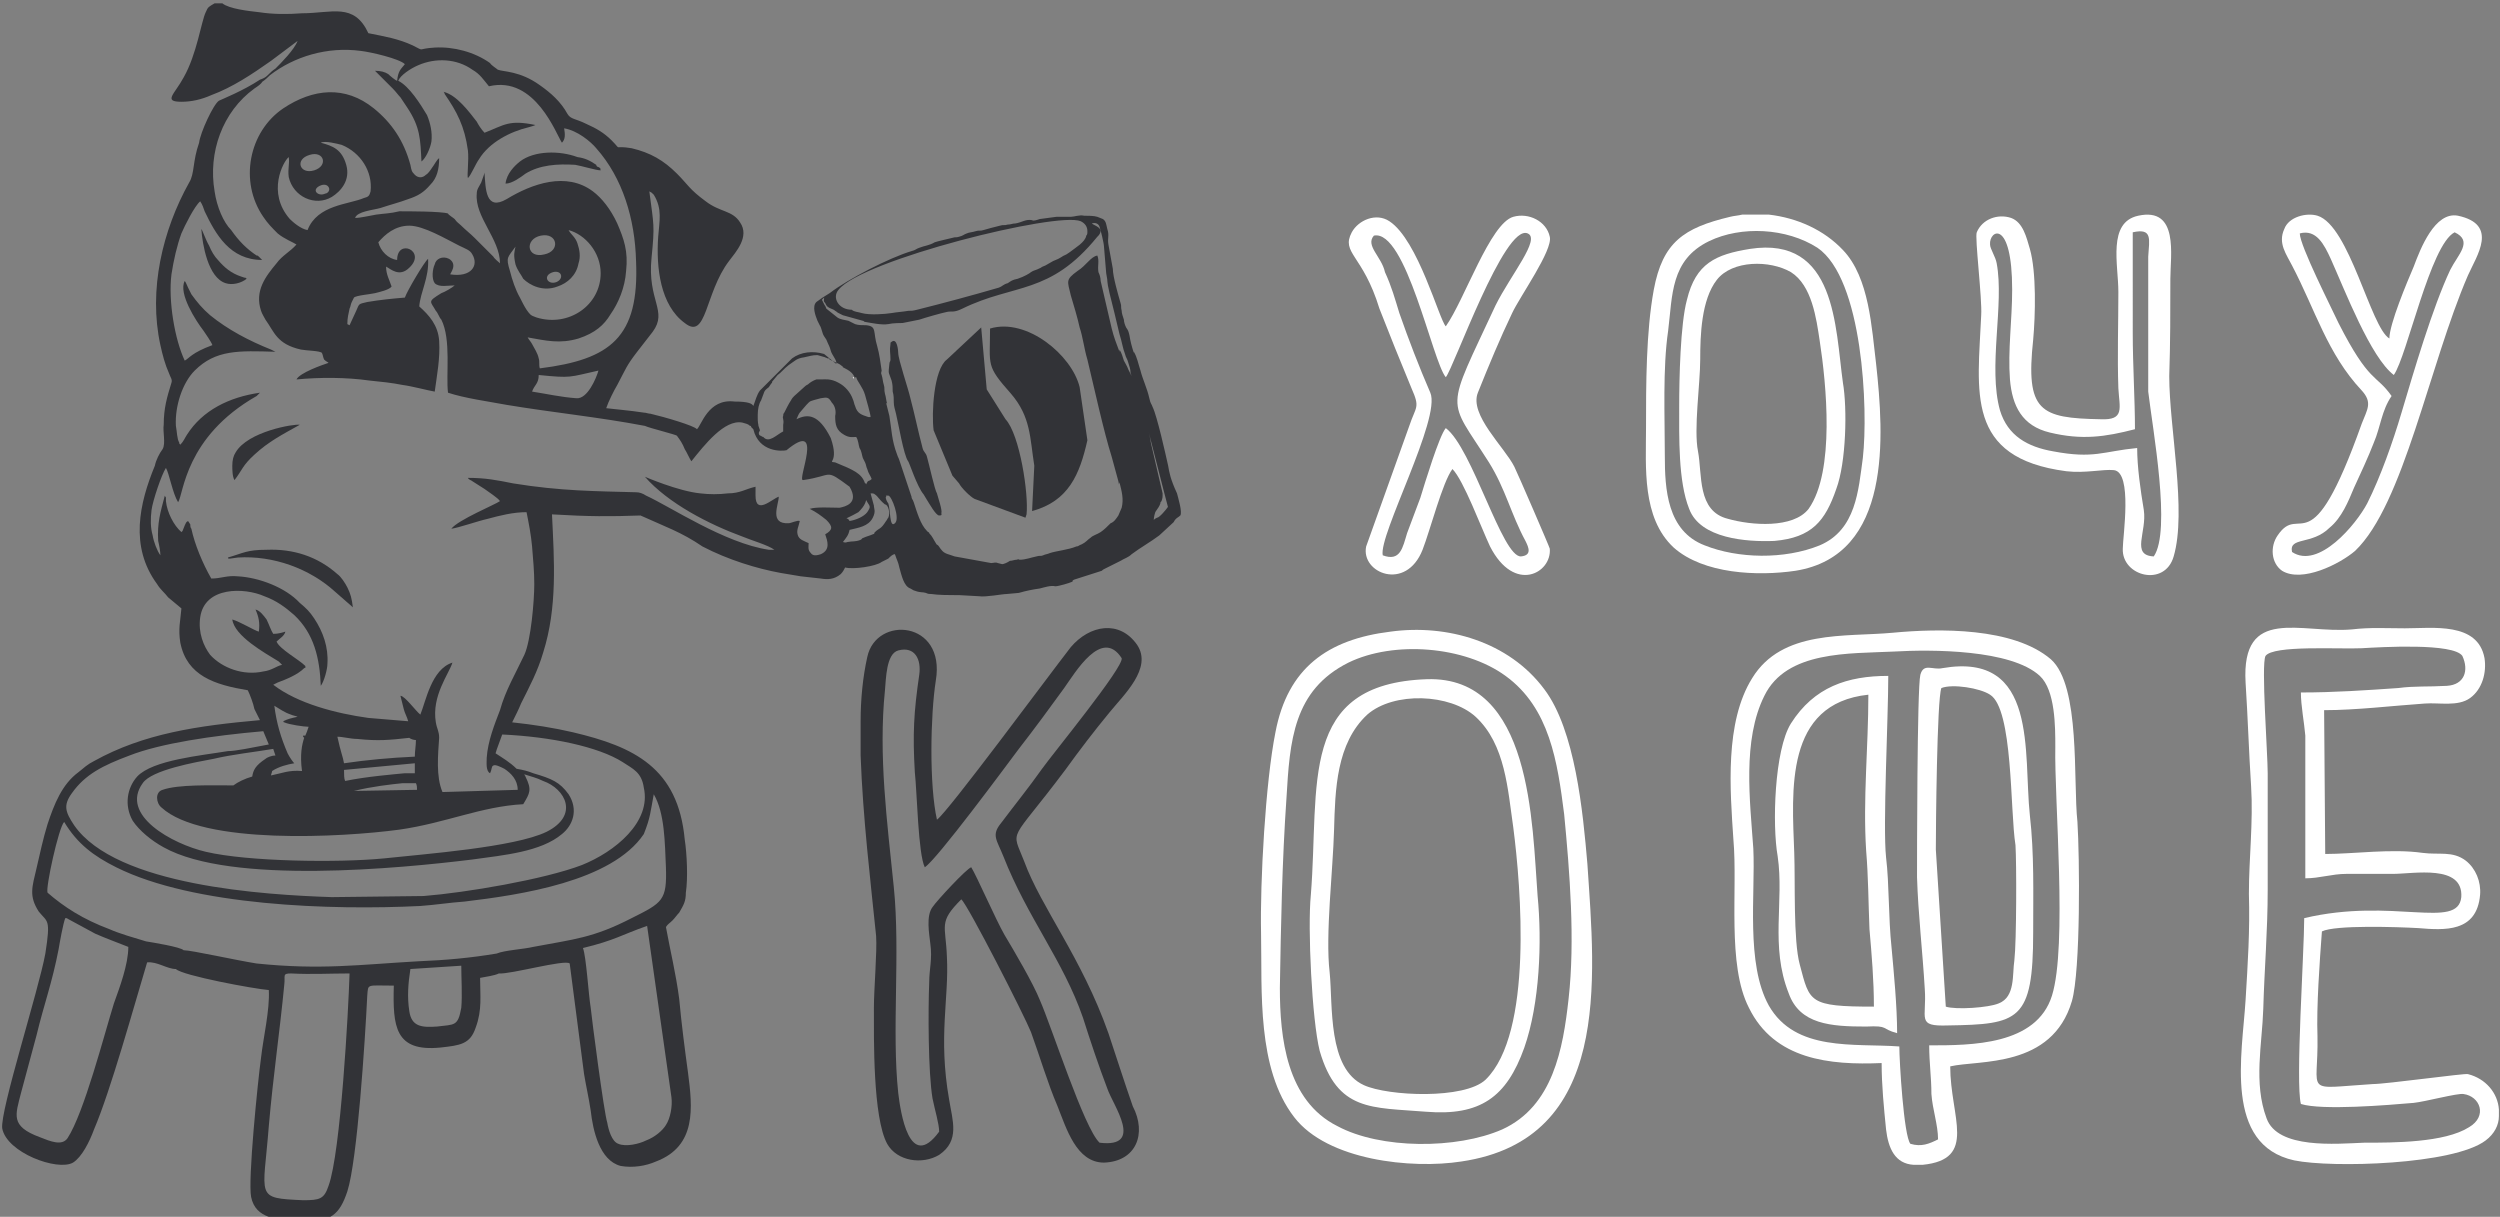 <svg version="1.1" id="Слой_1" xmlns="http://www.w3.org/2000/svg" x="0" y="0" viewBox="0 0 226 110" xml:space="preserve"><rect x="0" y="0" width="226" height="110" fill="#808080" stroke="none"/><style>.st0{fill:#fff}.st1{fill:#323337}</style><path class="st0" d="M84.2 48s-.1-.1 0 0zm-7-13.8c0-.1 0-.1-.1-.1 0 .1 0 .1.1.1zm98.4 26.2c-.9.2-1.7-.5-2 .6-.3 1.2-.3 17-.3 18.3.1 3.3.5 6.7.7 10.1.2 2.7-.8 3.4 2.1 3.3 6.4-.1 7.7-.4 7.7-8.4 0-3.6.1-7.1-.3-10.6-.6-5.6.8-14.8-7.9-13.3zm6.5 26.4c-.2 1.3.1 3.3-1.4 3.9-.9.4-3.9.6-4.8.3l-.9-14.2c0-1.9.1-13.6.5-14.6 1-.4 3.5 0 4.4.6 2.1 1.3 1.8 10.5 2.3 13.6.1 1.5.1 8.7-.1 10.4zM68.5 38.3l.1.4s-.1-.3-.1-.4z"/><path class="st0" d="M185.4 59.6c-3.4-2.9-10.1-2.8-14.3-2.4-4.3.4-10-.3-12.7 4.1-2.5 4-2 10.1-1.7 14.6.4 4.5-.6 11.3 1.4 15.2 2.3 4.7 7.3 5.2 12 5 0 2 .2 4 .4 6 .2 1.7.8 3.1 2.5 3.2h.8c5-.5 2.5-4.3 2.5-8.9 2.6-.6 9.2.2 11-5.9.8-2.8.7-13.1.5-16.2-.4-3.7.3-12.3-2.4-14.7zm.1 30.4c-1.4 4.5-7.3 4.5-11.1 4.5 0 1.6.2 2.9.2 4.4.1 1.4.6 2.8.6 4.1-.8.4-1.5.7-2.5.4-.6-.7-1-7.5-1-8.8-4.1-.3-9.4.5-11.8-3.7-2.1-3.8-1.2-10.1-1.4-14.2-.3-4.3-1-9.8 1-13.8 2-4.1 7.7-3.8 11.7-4 3.4-.2 10.6-.2 13.2 2.2 1.4 1.3 1.4 4.6 1.4 6.4-.1 4.8 1.1 18-.3 22.5zm20.8-38.4c1.8 1.1 5.2-.6 6.6-1.8 4.4-4.2 6.7-16.8 10.2-24.9.8-1.8 2.8-4.6-.9-5.4-2.1-.4-3.4 3-4 4.6-.6 1.4-2.2 5.2-2.2 6.5-1.7-1-3.6-10.2-6.5-11.1-1-.3-2.6.1-3 1.2-.6 1.3.2 2.3.7 3.3 2.1 4 3.2 8 6.3 11.3 1 1.1.5 1.7 0 3-4.7 13.2-5.5 7-7.6 10.1-.7 1-.6 2.5.4 3.2zm4.3-3.9c1.1-.9 1.7-2.4 2.2-3.6.6-1.3 1.3-2.8 1.8-4.1.6-1.4.7-2.9 1.6-4.2-1.4-2-2-1.1-4.8-6.6-.6-1.3-3.5-7-3.5-8.1 1.5-.4 2.2 1 2.8 2.3 1.3 2.9 3.6 8.9 5.7 10.5 1.2-1.7 3.3-11.8 5.5-12.9 1.7.8.3 2-.4 3.4-1.6 3.4-3.3 9.2-4.4 12.9-.8 2.7-1.9 5.8-3.1 8.2-1 1.9-4.4 6-6.8 4.4-.3-1.4 1.8-.6 3.4-2.2z"/><path class="st1" d="M84.7 44.6c-.2-.3-.7-2.6-.9-3.3-.1-.4-.3-.4-.4-.8-.4-1.5-.7-3-1.1-4.5-.2-.9-1.1-3.5-1.1-4.1 0-.2-.1-1.4-.6-1-.1.1-.1 0-.1.2-.1.6 0 .8 0 1.4 0 .2-.1.2-.1.4-.1 1-.1.6.2 1.5.1.4.1.6.1 1 .1.3.1.7.1 1 0 .3.1.6.2 1 .2.8.7 3.8 1.1 4.3.1.1.8 2.3 1.4 3l.3.5c.2.3.8 1.4 1.1 1.4.3 0 .2-.1.2-.2.1-.3-.3-1.4-.4-1.8z"/><path class="st0" d="M223.1 97.1c-.2-.1-7.4.9-8.6.9-6.4.4-4.9 1-5-4.3-.1-2.7.2-6.8.4-9.5 1.2-.6 6.9-.4 8.7-.3 2.4.2 5.3.4 5.6-3 .1-1.2-.4-2.4-1.3-3.1-1.2-.9-2.4-.5-3.9-.7-2.8-.4-6.2.1-8.8.1l-.1-13c2.9 0 6.2-.4 9.1-.6 1.3-.1 3 .3 4.1-.5 1.1-.8 1.5-2.3 1.3-3.6-.6-3.3-4.7-2.7-7.2-2.7-1.7 0-3.1-.1-4.8.1-4.6.4-10-2.2-9.6 4.8.2 3.1.3 6.3.5 9.4.2 3.2-.2 6.5-.2 9.7.1 3.3-.1 6.3-.3 9.6-.3 4.9-2 13.1 4.4 14.5 3.4.7 14.4.4 17.3-1.8.8-.6 1.2-1.4 1.2-2.2v-.6c-.1-1.5-1.2-2.8-2.8-3.2zm.1 4.8c-2.2 1.4-6.8 1.4-9.5 1.4-2.5.1-7.8.6-8.8-2.2-1.2-3.2-.4-6.7-.3-9.9.1-3.6.4-7 .4-10.8V69.9c0-1.8-.6-9.8-.2-10.6.7-1 6.7-.6 8.7-.7 1.7-.1 8.3-.5 9.1.7.6 1.3.2 2.6-1.4 2.7-1.7.1-2.9 0-4.4.2-2.9.2-5.8.4-8.8.4 0 1.2.3 2.7.4 3.9v12.9c1.3 0 2.4-.4 3.7-.4h4.2c1.9 0 6.4-.9 6.2 2.1-.3 3-6.2 0-14.2 1.9 0 3-.8 14.9-.3 16.8 1.9.6 7.9.1 10.2-.1 1-.1 4-.9 4.5-.8 1.5.2 2.2 2 .5 3zm-95.6-66.8c.8 1.8.4 1.6-.2 3.4l-3.9 10.9c-.5 2.4 3.6 4.1 5.1.3.7-1.8 1.8-6.1 2.7-7.3 1 1 2.6 5.3 3.4 7 2.2 4.3 5.6 2.4 5.4.2 0-.1-2.9-6.8-3.2-7.4-.9-1.8-4.1-4.7-3.3-6.7 1-2.5 2-4.9 3.1-7.2.7-1.5 3.7-5.7 3.4-6.9-.3-1.4-1.9-2.2-3.3-1.8-2.1.6-4.4 7.5-6.1 9.9-.6-.6-2.5-7.8-5.1-9.5-1.2-.8-2.8-.1-3.4 1-1 1.9 1 2 2.5 6.9.9 2.3 1.9 4.8 2.9 7.2zm-3.4-13.8c2.9-.6 5.3 11.4 6.5 12.8.7-.8 5.3-13.9 7.4-13 1.2.5-1.5 3.7-2.9 6.5-4.6 9.9-4.4 8.2-.6 14.2 1.5 2.4 2 4.7 3.3 7.1.3.6.6 1.3-.4 1.4-1.7.1-4.4-9.8-6.8-11.6-.6.7-1.9 5-2.3 6.3-.4 1.1-.8 2.1-1.2 3.2-.4 1.3-.6 2.6-2.2 2-.4-1.8 5.3-12.4 4.3-14.7-1-2.3-2-4.9-2.8-7.2-.4-1.3-.7-2.4-1.3-3.7-.3-1.4-1.8-2.4-1-3.3zM80.5 36.6c-.1 0 0 0 0 0zm115.7-11.4c0-2.1.8-6.5-2.9-5.7-2.8.6-1.8 4.4-1.8 6.9 0 2.9-.1 5.8 0 8.7.1 1.8.6 2.9-1.6 2.8-5.5-.1-6.8-.7-6.1-7.2.2-2.2.3-6.1-.3-8.2-.3-1-.6-2.4-1.7-2.8-1.2-.4-2.6.1-3.1 1.3-.2.4.5 6 .4 7.5-.3 6.9-1.5 12.9 7.7 14.1 1.7.2 3.3-.2 4.3-.1 1.7.2.8 6 .8 7.1-.1 2.5 3.8 3.5 4.6.7 1.2-4.1-.4-11.6-.4-16.3.1-3 .1-5.8.1-8.8zm-1.5 25.1c-2.1-.1-.6-2.2-.9-4.2-.3-1.8-.6-3.9-.6-5.6-3.1.3-3.9 1-7.6.3-2.3-.4-4.1-1.4-4.8-3.7-1.1-3.9.4-9.6-.3-13.3-.1-.6-.6-1.3-.6-1.7-.1-1.3 2-2.4 2 4.1 0 2.7-.4 5.5-.2 8.1.2 2.4 1.1 4.2 3.6 4.8 2.9.7 5 .4 7.7-.3 0-2.7-.2-5.8-.2-8.7V21c1.8-.4 1.5.6 1.4 2.2v12.2c.4 3.4 2.1 12.6.5 14.9zm-24.2 27.2c-.3-2.8.2-12.6.2-16.4-3.7 0-6.7 1-8.8 4.3-1.5 2.4-1.7 9.2-1.2 12 .6 4.1-.7 8.1 1 12.4 1 2.8 3.8 3 7 3 2.1-.1 1.3.2 2.8.6 0-2.4-.3-5.5-.5-7.7-.3-2.8-.2-5.7-.5-8.2zm-7.8 9.7c-.6-2.2-.4-7.5-.5-10.1-.2-5.6-.9-13.5 6.7-14.3 0 4.8-.5 9.4-.2 14.1.2 2.4.2 4.7.3 7.1.2 2.3.4 4.6.4 7-5.9 0-5.8-.4-6.7-3.8zM129 61.4c-11.7.4-9.7 9.5-10.5 19.5-.3 3 .1 11.3.8 14.1 1.6 5.5 4.7 5.1 9.6 5.5 4.9.4 7.3-1.3 8.9-5.8 1.4-4 1.6-9.6 1.2-13.7-.5-6.5-.5-19.9-10-19.6zm5.3 36.2c-1.9 1.8-8.8 1.5-11 .5-3.3-1.5-2.8-7.2-3.1-10.2-.4-3.4.3-9.2.4-12.9.1-3.6.2-7.8 3-10.4 2.4-2.1 7.5-1.9 9.8.2 2.7 2.5 2.9 6.6 3.4 10 .7 5.4 1.8 18.6-2.5 22.8z"/><path class="st1" d="M30.5 51.9c-1.8-1.6-4-2.3-6.4-2.2-1.8 0-2.1.3-3.5.7.1.1-.1.1.2.1l.7-.1c3.2-.2 6.5 1 8.8 3.1l1.6 1.4c-.1-.8-.2-1.2-.5-1.8-.2-.4-.6-1-.9-1.2zm58.7-16.7l-.5-5.6-3.1 2.9c-1.2.9-1.4 4.9-1.2 6.4l1.7 4.1.6.7c.2.4 1 1.2 1.4 1.4l4.6 1.7.1-.3c.2-1.8-.6-7.2-1.9-8.6l-1.7-2.7z"/><path class="st0" d="M139.6 62.3c-3.2-4.3-8.8-5.9-13.9-5.2-5.7.7-9.3 3.3-10.4 9.1-.9 4.5-1.4 13.5-1.3 18.2.1 5.2-.4 12.2 3 16.6 3 3.9 10.6 4.7 15.1 4 13.6-2 12.1-16.4 11.4-26.9-.4-4.7-1.1-12.1-3.9-15.8zm2.2 28c-.5 4.5-1.4 9.7-6 11.8-4.1 1.8-11 1.8-14.9-.3-4.6-2.3-5.2-8-5.2-12.5.1-5.8.2-11.4.6-17.2.3-5.1.6-9.7 5.6-12.2 4.1-2 10.5-1.5 14.2 1.2 4 2.9 4.7 7.8 5.3 12.5.5 5.2 1 11.4.4 16.7z"/><path class="st1" d="M42.3 13.6c.1.9-.1 2.3 0 2.5.3-.3.7-1.3 1-1.7.9-1.5 2.8-2.5 4.5-2.9.3-.1.4-.1.6-.2-2.4-.5-2.8 0-4.6.7-.3-.3-.6-.8-.7-1-.7-.9-1.8-2.4-3-2.7.1.1.1.2.1.2 1.1 1.6 1.8 2.9 2.1 5.1zm3.4 3c.6 0 1.4-.6 1.8-.9 1.3-.8 2.9-.9 4.5-.8.6.1 1.9.5 2.3.5-.1-.3.1-.1-.2-.3-.1 0-.2-.1-.2-.2-.6-.4-1-.6-1.7-.7-1.6-.6-3.9-.6-5.2.4-.5.4-1.2 1.1-1.3 2zM23 41.1c1.3-1.2 2.5-1.8 4.1-2.7-.5-.1-4.7.6-5.8 2.5-.2.3-.3.7-.3 1.2 0 .3 0 1 .2 1.3.7-.9.7-1.3 1.8-2.3zm66.5-11.4c0 3.4-.4 3.3 1.9 5.9 1.8 2.1 1.7 4 2.1 6.5l-.2 4.1c3.3-.9 4.3-3.3 5-6.4l-.7-4.8c-.7-2.9-4.8-6.3-8.1-5.3z"/><path class="st0" d="M162.3 51.6c8.8-1.4 8-12.3 7.3-18.7-.4-3.2-.6-7.8-3-10.3-1.7-1.8-4.1-2.9-6.7-3.2h-2.4c-.4.1-.7.1-1.1.2-4.2 1-6.1 2.3-6.9 6.6-.7 3.8-.7 8.6-.7 12.5 0 3.5-.4 8.1 2.5 10.8 2.7 2.4 7.6 2.6 11 2.1zm-8.2-2.3c-3.4-1.3-3.6-5.1-3.6-8.1 0-3.5-.2-7.9.3-11.3.4-3.2.2-6.4 3.7-8.1 2.9-1.4 7-1.2 9.8.6 4.1 2.8 4.6 14.6 4.1 19-.4 2.9-.6 6.5-3.9 7.9-3.2 1.3-7.4 1.2-10.4 0z"/><path class="st1" d="M22.1 25.1l-.3-.1c-.9-.3-1.5-.8-2.1-1.5-.3-.3-.6-.8-.8-1.3-.3-.5-.6-1.4-.7-1.5.1 1.4.6 4.4 2.2 4.9.6.2 1.4 0 1.9-.4-.1-.1-.1-.1-.2-.1 0 0 .1 0 0 0z"/><path class="st0" d="M166.6 34.6c-.7-5-.6-13.3-8.4-12.1-3.1.5-4.9 1.3-5.7 4.6-.6 2.2-.7 7.2-.7 9.6 0 2.8-.1 6.8.9 9.3 1 2.7 5.2 3 7.7 2.9 3.4-.3 4.6-1.8 5.6-4.7.9-2.4 1-7.3.6-9.6zM163.5 46c-1.4 1.8-5.2 1.5-7.3.9-2.8-.7-2.3-4-2.7-6.1-.4-2 .2-6.1.2-8.3s.1-5.4 1.5-7.2c1.4-1.8 4.8-1.8 6.7-.7 1.9 1.2 2.3 4.2 2.6 6.2.6 3.9 1.4 11.8-1 15.2z"/><path class="st1" d="M100.2 93.4c-2.4-6.8-6.1-11.4-7.6-15.5-1.2-3.1-1.4-1.5 3.7-8.3 1.3-1.8 2.6-3.5 4-5.2 1.3-1.6 3.9-4 2.5-6.1-1.6-2.3-4.3-1.8-6 .2-2.1 2.7-11.1 14.9-12.1 15.6-.7-3.1-.6-9.4-.1-12.6.9-5.4-5.4-5.9-6.2-2.1-.4 1.8-.6 3.8-.6 5.8v3.1c.2 5.6.9 11.4 1.4 16.3.1 1.4-.2 4.8-.2 6.5 0 2.8-.1 9.9 1.2 12.3.9 1.6 3.2 1.9 4.7 1 1.9-1.3 1.2-3.1.9-5-1-5.7 0-9.1-.2-12.9-.1-2.9-.8-3.1 1.3-5.2.6.5 5.7 10.5 6.3 12 .8 2.2 1.5 4.6 2.4 6.7.8 2 1.7 5.1 4.2 5.1 2.9-.1 3.9-2.6 2.6-5.1-.8-2.3-1.4-4.2-2.2-6.6zm-.8 9.9C98 102 95.1 92.9 94 90.4c-.6-1.5-2.3-4.4-3.2-5.9-.8-1.4-2.5-5.3-3-6.1-.4.1-3.1 3-3.5 3.6-.6.8-.3 2.4-.2 3.3.2 1.4-.1 2.3-.1 3.5-.1 2.5-.1 8.1.3 10.5.2 1 .6 2.3.6 3-2.7 3.7-3.5-1.8-3.7-3.5-.6-5.6.2-12.7-.4-18.6-.6-5.9-1.4-11.9-.8-17.8.1-1 .1-3.3 1.2-3.6 1.5-.4 2.1.8 1.9 2.2-.5 3.4-.6 5.4-.4 8.8.2 1.8.3 7.4.9 8.6 1.1-.7 7.3-9.1 8.5-10.7 1.4-1.8 2.8-3.7 4.1-5.5 1-1.4 3.4-5.5 5.2-2.7.2.8-6.2 8.6-7.2 10-1.2 1.7-2.5 3.3-3.7 4.9-.9 1.1-.4 1.5.2 3 2.2 5.6 5.4 9.4 7.2 14.6.7 2.2 1.4 4.3 2.2 6.4.5 1.5 3.4 5.4-.7 4.9z"/><path class="st1" d="M105.6 42.1c-.2-.9-1-4.5-1.4-5.3-.1-.3-.2-.3-.3-.8-.2-.9-.6-1.7-.8-2.5-.2-.6-.3-1.2-.6-1.7v.1c-.2-.6-.3-1-.4-1.6-.1-.4-.1-.4-.3-.7-.1-.2-.2-.5-.2-.7-.1-.3-.2-.6-.2-.8-.1-.4 0-.4-.1-.7-.2-.7-.7-2.4-.7-3.1l-.4-2.2c-.1-.6.1-.8-.1-1.4-.1-.4-.1-.7-.4-.9l-.5-.2c-.3-.1-.9-.1-1.2-.1-.4-.1-.9.1-1.2.1h-1.3l-1.5.2c-.3.1-.6.2-.7.1-.6-.1-.9.2-1.5.3-.3 0-.4.1-.7.1-.3.1-.4 0-.7.1-.4.1-1.2.3-1.5.4-.3.1-.4 0-.7.1-.3.1-.6.1-.8.2-.3.1-.3.2-.7.3-.3.1-.3 0-.6.1-.4.1-1.3.3-1.6.4-.5.3-.9.3-1.4.5-.3.1-.3.2-.7.3-2 .6-5.7 2.5-7.4 3.8-.5.3-.8.5-1.2.8-.4.4-.1 1.2.1 1.7l.2.4c.2.3.2.7.4 1l.2.3c.2.5.3.6.4 1 .1.4.6.9.5 1.2l-1.1-.9c-1-.3-2.1-.2-2.9.4l-2.9 2.9c-.3.4-.4.9-.6 1.4-.1-.2-.4-.4-1.7-.4-2.4-.3-3 2.2-3.4 2.5-.2-.3-2.9-1.1-4.2-1.4-.2 0-.4-.1-.6-.1-1.3-.2-2.6-.3-3.4-.4.2-.6.7-1.6 1-2.1.8-1.5.8-1.7 1.8-3L59 30c1.4-1.9-.5-2.8-.1-6.7.3-3 .2-2.9-.2-6 .2.1.2.1.4.3.8 1.3.5 2.4.4 3.8-.2 2.8.2 6.2 2.4 7.8 2 1.6 1.8-2.7 4-5.6.6-.8 1.9-2.2 1-3.5-.7-1.1-1.8-.9-3.1-1.9-1.5-1.1-1.6-1.5-2.6-2.5-1.2-1.2-2.4-1.9-4.1-2.3-1.8-.3-.8.3-1.8-.7-.7-.7-1.4-1.1-2.3-1.5-1-.5-1.4-.4-1.7-.9-.6-1.1-1.5-1.9-2.5-2.6C47 6.4 45.5 6.5 45 6.3c-.1-.1-.6-.4-.7-.6-1.4-1-3.3-1.5-5-1.4-1.7.1-.8.4-2-.2-1.3-.6-2.5-.8-4-1.1-1.3-2.8-3.3-1.8-6-1.8-1.3.1-2.6.1-3.9-.1-.9-.1-2.7-.3-3.3-.8h-.7c-.5.3-.6.3-.8.8-.4.8-.8 3.8-2 5.9-.8 1.5-1.9 2.2-.2 2.2.9 0 1.8-.2 2.7-.6 1.9-.7 3.7-1.9 5.4-3.1l2.4-1.8c-.3.8-1.5 2-2 2.5-.3.2-.4.3-.7.6-.2.2-.4.3-.7.4C22 8.2 20 9 19.8 9.1c-.5.3-1.7 2.9-1.8 3.8-.6 1.7-.4 2.8-.9 3.6-2.4 4.3-3.7 9.7-2.6 14.7.2.9.4 1.7.8 2.6.1.3.3.5.2.8-.4 1.3-.7 2.3-.7 3.8-.1.6.2 1.7-.1 2.2-.3.4-.6 1-.7 1.5-1.4 3.4-2.3 7.3.2 10.7.3.5.7.8 1 1.2l1.2 1c-.1 1.2-.3 1.8-.1 3.1.6 3 3.1 3.8 6.1 4.3.2.4.5 1.2.6 1.7l.5 1c-5.6.5-10.5 1.2-15 3.7-.6.3-.9.6-1.4 1-1.5 1.1-2.2 2.9-2.8 4.7-.4 1.3-.7 2.7-1 4-.4 1.7-.7 2.5.2 3.9.8 1 1.1.6.6 3.8C3.5 89.5 0 100.4.2 102c.4 2.2 5 3.9 6.4 3.1.8-.5 1.5-1.9 1.9-3C10 98.6 12.1 91 13.3 87c.9-.1 1.8.6 2.6.6.6.6 7.1 1.8 8.4 1.9.1 1.8-.5 4.3-.7 6.1-.3 2.2-1.2 11.1-.9 12.6.4 2 2.4 2.1 4.6 2.2 2.6.1 3.4-.6 4.1-2.7.9-2.8 1.6-13.6 1.8-17.7.1-1.1-.1-.9 2.4-.9-.1 3.7.1 6 4.2 5.6 1.8-.2 2.7-.3 3.2-1.8.6-1.6.4-2.9.4-4.5.5-.1 1.3-.2 1.7-.4 1 .1 6-1.3 6.4-.9l1.3 10c.2 1.2.4 2 .6 3.3.2 1.8.8 4.5 2.7 5 1.1.2 2.3 0 3.2-.4 3.7-1.4 3.3-4.9 2.9-8-.3-2.2-.6-4.5-.8-6.7-.3-2.3-.8-4.3-1.2-6.5.2-.3.3-.3.6-.6.2-.2.4-.5.6-.7.4-.7.6-1 .6-1.8.2-1.3.1-3.5-.1-4.8-.6-6.5-4.6-8.4-10.1-9.7-1.7-.4-3.6-.7-5.5-.9.3-.6.6-1.2.8-1.7.8-1.6 1.5-2.9 2-4.6 1.3-4.1 1-8.3.8-12.5 3.4.2 5.2.2 8 .1 2.2 1 3.7 1.5 5.6 2.8 2.3 1.2 4.9 2 7.1 2.4l1.8.3 1.8.2c.6.1 1.2.1 1.8-.4.2-.2.3-.4.4-.6.7.2 2.8-.1 3.3-.5l.6-.3c.2-.2.4-.4.6-.4.2.6.3.7.4 1.2.2.7.4 1.7 1 1.9.2.1.3.2.4.2.5.2.7.1 1 .2.2.1.3.1.5.1.6.1 1.7.1 2.2.1h.3l1.8.1c.6.1 2.1-.2 2.5-.2l1.1-.1c.7-.2 1.2-.3 1.9-.4.4-.1 1-.3 1.4-.2.3 0 1.3-.3 1.5-.4.3-.2-.2 0 .2-.2.6-.2 1.9-.6 2.5-.8.1-.1.1-.1.3-.2l1.4-.7c.3-.2.7-.3 1-.6.8-.6 1.7-1.1 2.5-1.7l1.3-1.2c.2-.4.4-.4.6-.6.2-.3-.2-1.6-.3-2-.6-1.3-.7-1.9-.8-2.5zM75.8 26.2c2.1-2.7 19.8-7.1 21.9-6.2.4.2.6.5.6.9 0 .2 0 .3-.1.4-.1.6-1 1.1-1.5 1.5l-.3.2c-.5.2-.4.3-1.2.6l-.7.4c-.2.1-.3.1-.4.2-.6.3-.6.2-.9.4-.1.1-.6.4-1.2.6-.5.1-.6.2-.9.4-.4.1-.5.3-.8.4-2.4.7-5 1.4-7.4 2-.4.1-.5.1-.8.1-.6.1-.9.1-1.5.2s-2 .2-2.7 0c-.3-.1-.7-.1-.9-.3-1.2 0-1.8-1.1-1.2-1.8zm-7.3 11.6v-.3c0-.5.1-1 .3-1.3l.3-.8c.1-.2.3-.3.4-.4l.2-.3c.1-.1.1-.1.1-.2l.5-.6c.3-.2.6-.6 1-.9.6-.4.7-.6 1.4-.7.5-.1.7-.2 1.2-.2l.7.2c.1.1.1 0 .2.1.3 0 .1 0 .2.1l.2.1c.4.2.7.3.8.4.1.1.2.1.2.2.6.3.9.5 1.1 1 0-.1 0-.1.1-.1.1.4.6.9.8 1.6.1.4.5 1.7.5 2h-.2c-.6-.2-1-.3-1.2-1-.1-.2-.1-.4-.2-.6-.2-.6-.7-1.2-1.3-1.5-.7-.4-1.3-.3-1.5-.3h-.5c-.3.1-.6.3-.7.4-.1.1-.2.1-.3.2l-1 .9c-.1.1-.2.2-.3.4-.2.3-.4.7-.6 1.1-.1.1-.1.2-.1.3-.1.2.1.3 0 .8v.6c-.6.3-1.3 1.1-1.8.5-.1 0-.2-.1-.2-.1-.1 0-.2-.1-.2-.2v-.1l.1-.2c-.2-.5-.2-.9-.2-1.1zm9.8 6c0-.1 0-.1-.1-.1-.3-.9-1-1.2-2.7-1.9-.8-.1.4.1-.4-2.2-1.1-2.2-2.1-2.2-3.1-1.7.1-.2.2-.5.3-.6l.6-.7c.4-.4.2-.3 1.3-.6.6-.1.7-.1 1 .4.3.3.4.8.3 1.2 0 .8.1 1.3.8 1.7.5.3.8.2 1.1.2.2.3.2.7.3 1 .2.3.2.6.3.9l.2.4c.1.2.1.4.2.6.1.4.3.6.4.9-.3.3-.3 0-.5.5zm.1 2.5c-.3.4-1 .7-1.6.8-.2-.5-.8.1.8-.8.2-.2.6-.6.7-1.1.3.6.5.5.1 1.1zM10.3 90.7c-.9 2.9-2.7 9.9-4.2 12.2-.5.7-1.5.3-2.5-.1-2.7-1-2.2-2-1.7-4 .5-1.8.9-3.4 1.4-5.2.7-2.9 1.4-4.7 2-7.8.1-.6.4-2.3.6-2.8.2 0 .1 0 .3.1l2.4 1.3c.9.4 2 .8 3 1.2 0 1.6-.8 3.7-1.3 5.1zm19.4 16.5c-.4 1.2-.8 1.3-2.3 1.3-4.4-.2-3.6-.2-3.1-6.7.4-4.6 1-8.6 1.4-12.8.1-.8-.2-1 .6-1 1.9.1 3.5 0 5.3 0-.1 3.3-.8 16.2-1.9 19.2zm12-16.1c-.3 1.7-.6 1.5-2.2 1.7-1.4.1-2.3 0-2.5-1.4-.2-1.3-.1-2.5.1-3.8l4.6-.3c0 1.1.1 2.7 0 3.8zm19 8.1c.1.8-.1 1.9-.5 2.5-.3.5-1 1.1-1.8 1.4-.6.3-1.8.6-2.5.3-.6-.2-.9-1.3-1-1.9-.3-.9-1.4-9.4-1.5-10.4-.2-1.2-.4-4.6-.7-5.4 2.9-.7 3.5-1.2 5.8-2l2.2 15.5zm-1.6-27.4c1 1.7 1 4.4 1.1 6.6.1 3-.3 3.2-3.1 4.6-3.5 1.8-5.2 1.9-8.9 2.6-.8.2-2.6.3-3.3.6-2.4.4-4.6.6-7.1.7-5.3.3-8.8.8-14.6.2-1.9-.3-5.9-1.2-6.6-1.2-.3-.3-2.8-.7-3.4-.8-1-.3-2.4-.7-3.3-1.1-2.4-.9-4.1-2-5.6-3.3-.2-.4 1-5.9 1.5-6.4 1.2 2 2.7 3.1 4.7 4.1 7 3.5 19.5 3.9 27.5 3.5 1.4-.1 2.6-.3 4-.4 5-.6 13.3-1.8 16.2-6.1.6-1.5.6-2 .9-3.6zm-2.8-2.9c.9.6 1.7.9 1.9 2.3.7 3.1-2.6 5.8-5.6 7-3.4 1.3-10.5 2.5-14.3 2.8l-8.3.1c-6-.2-19.5-1-23.3-6.5-.8-1.2-1-1.8-.2-2.9 1.2-1.7 2.8-2.5 5.2-3.4 2.8-1.1 7.5-1.8 12.1-2.2l.5 1.2c-1.6.3-3 .6-3.7.6-2.4.4-6.8.8-8.2 2.3-.9 1-1.2 2.6-.4 4 .6.9 1.7 1.8 2.8 2.4 6.1 3.4 21.4 1.9 27.9 1.1 2.9-.4 6.2-.7 8.1-2.3 1-.8 1.5-2.2.6-3.6-.8-1.1-1.5-1.4-3.2-1.9-.5-.2-.9-.3-1.5-.4-.6-.6-1.3-1-1.9-1.4.1-.4.4-1.1.6-1.7 4.4.2 8.7 1.1 10.9 2.5zM26 68.1c-.6-1.4-1-2.7-1.2-4.3.5.3.9.6 1.5.8.2.1.4.1.6.2-.5.1-.9.2-1.3.4.1.1 0 .1.1.1.4.2 1.8.4 2.2.4-.1.3-.2.6-.3.8h-.2v.1l.1.1c-.2.6-.4 1.5-.2 3-1.2-.1-1.8.2-2.8.4 0-.1.1-.3.1-.4.6-.4 1.4-.6 2-.7-.1-.1-.4-.5-.6-.9zm-2 .5c-.9.6-1.1 1-1.2 1.6-.7.2-1.3.5-1.7.8-2 0-5-.1-6.4.4-.7.2-.6 1.2-.1 1.6 3.7 3.4 16.3 2.7 21.5 2 4.2-.6 7.4-2.1 11.2-2.3.6-1 .8-1.3.2-2.5 0-.1-.1-.1-.1-.2.6.2 1.1.3 1.7.6 2 .7 3.3 3.1.3 4.6-2.9 1.4-11 2-14.7 2.4-4.1.4-12.3.3-16.1-.6-3-.7-7.8-3.3-5.7-6.2.8-1.2 4.8-1.9 6.4-2.2 1.7-.4 3.6-.6 5.4-.9l.2.6c-.4 0-.8.2-.9.3zm7.1 1c2.1-.2 4.2-.4 6.4-.6v.9h-.9c-1 .1-3.5.3-5.4.7-.1-.2-.1-.6-.1-1zm5.3 1.2h1.2c.1.2.1.4.1.6l-5.7.1c1.6-.4 3.4-.6 4.4-.7zm1.1-2.4c-2.2.1-4.4.3-6.4.6-.1-.6-.3-1-.6-2.4.5 0 1.2.2 1.8.2 1.9.2 2.9.1 4.7-.1.1.1.4.2.6.2 0 .5-.1 1-.1 1.5zM73.2 46c.6.3 1 .6 1.5 1 .6.6.6.9-.1 1.3.2.6.5 1.4-.4 1.8-.3.1-.7.2-.9-.1-.3-.3-.2-.6-.2-.9-.4-.2-.9-.3-1-.8-.1-.4.1-.7.2-1.2-.2-.1-.8.2-1 .2-1.8.1-.9-1.7-.9-2.4-.6.2-2.1 1.7-2.1-.1V44c-.9.2-1.4.6-2.5.6-.8.1-1.7.1-2.5 0-2-.2-5-1.5-5-1.5 2.1 2.4 5.8 4.3 8.8 5.4.7.3 2.4.8 2.9 1.2h-.5c-4-.6-8.9-3.9-11.1-4.9-.3-.2-.6-.3-.9-.3-3.6-.1-6.8-.1-11.1-.8-1.5-.3-2.5-.5-4.1-.5.1.2.3.2.4.3l1.1.7c.4.3 1.2.8 1.4 1.1-.4.3-3.8 1.7-4.4 2.5.7-.1 2.4-.7 3.3-.9 1.1-.3 2.3-.6 3.5-.6.2 1 .4 2 .5 3.1.1 1.2.2 2.3.2 3.4 0 1.5-.3 5.1-.9 6.4-.8 1.7-1.7 3.2-2.2 5-.5 1.3-1.1 2.8-1.2 4.3 0 .4-.1 1.2.3 1.4.2-.4.1-.6.3-.7.2-.1.6.1 1 .3.6.4 1.2 1 1.2 1.9l-6.8.2c-.6-1.4-.4-3.4-.3-4.9 0-.6-.2-.8-.3-1.4-.4-2.4 1.2-4.4 1.5-5.4-1.9.6-2.4 3.5-2.9 4.7-.4-.3-1.4-1.7-1.8-1.7l.3 1.2c.1.4.3.7.4 1.1-1.3-.1-2.4-.2-3.6-.3-2.9-.4-6.4-1.3-8.6-3l.2-.1.2-.1c.8-.3 1.8-.7 2.4-1.3.2-.1.1 0 .1-.2-.6-.6-2.3-1.5-2.6-2.2.3-.3.7-.5.8-.9-.4.1-.6.2-1.1.2-.2-.3-.4-.9-.6-1.3-.3-.4-.6-.8-1-.9.3.7.4 1.2.3 2-.4-.1-1.7-.9-2.4-1.1.2 1.5 2.9 3 4.2 3.8l.3.3c-.5.1-.9.5-1.7.6-1.8.4-3.7-.3-4.8-1.5-.6-.8-1.1-2-.9-3.4.4-2.8 4-2.7 5.8-1.9 1.1.4 1.9 1 2.7 1.7 1.8 1.7 2.3 3.9 2.4 6.4.3-.4.6-1.5.6-2 .1-1.5-.4-2.9-1.2-4.1-.4-.6-.7-.9-1.3-1.4-1.3-1.4-3.7-2.3-5.6-2.4-1-.1-1.5.2-2.4.2-.8-1.4-1.5-3.1-1.8-4.5-.1-.1-.1-.3-.1-.4l-.2-.3c-.2.1-.2.2-.3.4l-.2.5-.1.1c-.7-.6-1.3-1.8-1.4-2.8V45c0-.1-.1-.1-.1-.2-.4 1.5-.7 2.5-.6 4.1.1.4.2 1 .2 1.3-.3-.4-.6-1.2-.7-1.8-.2-.7-.2-1.5-.1-2.3.1-.8.9-3.2 1.3-3.8.3.5.6 2.3 1.1 3.1.5-.7.6-5.9 7.1-9.6l.3-.3c-2.8.4-5.2 1.6-6.6 3.8-.2.3-.3.6-.6.9-.1-.1-.1-.1-.1-.2-.2-.3-.2-1-.3-1.5-.1-1.8.6-3.9 1.7-5 1.9-1.9 4-1.8 7.3-1.7l-.4-.2c-2-.8-3.9-1.8-5.5-3.1-.7-.6-1.2-1.2-1.7-1.9L17 26c-.1-.2-.2-.5-.3-.6-.6 1.1 1 3.6 1.7 4.5.2.3.7 1 .8 1.3-1.9.7-2.1 1.2-2.5 1.4-.9-1.9-1.5-5.4-1.2-7.8.2-1.3.5-2.6.9-3.7.3-.7 1.2-2.5 1.7-2.9.2.3.3.6.4.9 1 2.1 2.3 4.4 5.2 4.4l-.3-.3c-.1-.1-.1-.1-.2-.1-.9-.6-1.6-1.3-2.3-2.3-.7-.7-1.3-2.1-1.5-3.5-.6-3.5.7-7.2 3.6-9.3.3-.2.6-.4.7-.6.3-.2.5-.4.7-.6 2.2-1.7 5.2-2.6 8.2-2.2.9.1 3.5.7 4 1.2-.4.5-.6.6-.7 1.5-.1 0-.6-.4-.8-.6-.3-.2-.7-.3-1.2-.3L35.5 8c.3.3.5.6.7.8l.6.9c1.2 1.8 1.2 2.9 1.3 4.9.4-.3.8-1.2.9-1.8.1-.8-.1-1.7-.4-2.4-.6-1-1.6-2.6-2.6-3.1.2-.5 1.1-1.1 1.8-1.4 1.6-.7 3.5-.6 4.9.4.7.4 1 .9 1.5 1.5 4.2-1 6.1 4.4 6.6 5.1.3-.3.3-.7.2-1.3 1.2.2 2.4 1.2 2.9 1.8 2.4 2.7 3.5 6.4 3.6 10.2.3 6.9-2.3 8.9-8.7 9.7-.1-.3 0-.6-.1-.9-.1-.5-.4-.9-.6-1.3-.1-.2-.3-.4-.4-.6 1.7.3 2.9.6 4.6.1 1.5-.5 2.3-1.2 2.9-2.2.7-1 1.3-2.4 1.4-3.9.2-1.8-.2-2.9-.8-4.3-.6-1.3-1.4-2.3-2.2-2.9-2.4-1.8-5.5-.7-7.8.7-1.9 1.1-1.9-.9-2-2.4 0 .1-.2.6-.3.9-.2.4-.4.6-.4 1-.2 2.1 2.1 4.1 2.1 6.3-.1-.1-.5-.4-.6-.6l-1.7-1.7c-.4-.4-.8-.7-1.2-1.1-.2-.2-.4-.3-.6-.6-.1-.1-.6-.4-.6-.5-.6-.2-3.6-.2-4.4-.2-.8.2-1.4.2-2.1.3-.6.1-1.4.3-1.9.3.2-.6 1.6-.7 2.3-.9.9-.3 1.7-.5 2.5-.8.9-.3 1.4-.6 2-1.3.6-.6.8-1.4.8-2.4-.2.1-.5.7-.6.8-.2.3-.4.6-.6.7-.3.3-.7.3-1 0-.3-.3-.3-.4-.4-.9-.6-2.2-1.7-3.8-3.3-5.1-2.6-2.1-5.5-1.8-8.2 0-3.1 2.1-4 6.6-1.8 9.8.4.6.8 1 1.3 1.5.6.5 1.4.8 1.7 1-.5.6-1.3 1-1.8 1.7-1 1.2-2 2.5-1.4 4.3.1.3.3.6.4.8.8 1.1 1 2.2 3.2 2.7.5.1 1.7.1 1.9.3.1.2.1.4.2.6.2.2.3.2.4.3-.6.2-2.6.9-2.9 1.5 2.1-.2 4.5-.2 6.6.1 1 .1 2 .2 3 .4.8.1 2.3.5 2.9.6.2-1.5.5-3 .4-4.6-.1-1.4-.9-2.3-1.8-3.1.1-1.3.9-2.6.8-4.3-.3.2-1.9 2.9-2.1 3.5-1.2.1-2.2.2-3.4.4-.8.2-.7.1-1 .8l-.6 1.3-.2-.1c0-.6.1-.9.2-1.4.1-.2.1-.4.2-.6l.2-.4c.2-.2 1.5-.3 1.9-.4.4-.1 1.3-.3 1.5-.6-.2-.6-.5-1.1-.5-1.8.4.2 1.2 1 2.1.1 1.6-1.5-1.1-2.7-1.1-.7-.8-.1-1.5-.8-1.7-1.6.6-.7 1.5-1.5 2.8-1.5 1.3 0 3.3 1.2 4.5 1.8.6.3 1 .4 1.2.8.6 1-.1 2.1-2 1.8 0-.1.7-.9-.1-1.4-.6-.3-1.2 0-1.3.5-.2.4-.3 1.3 0 1.7.4.4 1.2.2 1.8.2-.2.2-.9.6-1.2.7-1.3.8-1 .7-.5 1.6.2.2.3.6.5.8.9 1.8.4 5 .6 6.6 1.5.5 3.7.8 5.3 1.1 4.2.7 8.3 1.1 12.5 1.9.4.2 2.9.8 2.9.9.3.4.5.7.7 1.2.2.3.4.8.6 1.1 1.2-1.5 3-3.8 4.6-3.5.3.1.5.1.7.3.1 0 .1 0 .1.1l.2.2c.5 2.1 2.6 2 3 1.9 3.5-2.9.9 2.8 1.5 2.7 2.8-.4 1.9-1.1 4.2.6.9 1.5-.4 1.8-.9 1.9-.7 0-2.1-.1-2.7.1zM54.1 33.5c-.2.7-1 2.6-2 2.5-1.4-.1-2.7-.4-4-.6.2-.6.6-.7.6-1.5 3 .3 2.7.2 5.4-.4zm-7.5-9.6c.2.6.5.9.7 1.3.6.6 1.8 1.2 3.1.7.9-.3 1.7-1 1.9-2.1.2-.6.1-1.2-.1-1.8-.2-.6-.6-.8-.8-1.2 1.5.4 2.9 2 2.9 3.9 0 2.9-2.9 4.9-5.8 4-.6-.2-.6-.3-.9-.7-.2-.3-.4-.7-.6-1.1-.4-.7-.7-1.6-.9-2.4-.4-1.3-.2-1.2.5-2.2-.1.5-.2.7 0 1.6zm2.6-.9c-1.6.4-1.8-1.4-.3-1.7 1.5-.3 1.8 1.4.3 1.7zm1.1 2.5c-.8.3-1.3-.6-.3-.9.8-.2 1 .6.3.9zM26.1 16c.4 1.8 2.4 2.7 3.9 1.8.8-.5 1.7-1.5 1.3-2.9-.4-1.4-1.2-1.7-2.3-2 .4-.2 1.5.1 1.9.2 1.7.7 2.8 2.4 2.6 4.2-.1.4-.2.5-.6.6-1.4.6-4.2.6-5.1 2.9-.6-.1-1.3-.7-1.6-1-2.1-2.4-.6-5.2-.1-5.6.1.6-.1 1 0 1.8zm2.3-.6c-1.3.4-1.8-1-.4-1.4 1.3-.4 1.7 1 .4 1.4zm1.3 1.5c.2.3-.1.6-.3.6-.6.3-1.3-.3-.5-.7.2-.1.6-.2.8.1zm50.6 29.9c-.1.1-.1.2-.2.3-.5.8-.6.6-1 1-.2.2.1.1-.2.2-.2.1-.6.2-.8.3-.3.1-.1.1-.3.2-.5.2-.7.1-1.2.2-.2.1-.3 0-.4 0 .3-.4.5-.6.6-1.1.8-.2 1.7-.3 2.1-1.1.3-.6.1-.8.1-1.1l-.3-1.1c.2 0 .3 0 .4.1.3.2.3.4.9.9.3 0 .5.8.3 1.2zm.6.5c-.5.5-.4-1.3-.6-1.8-.1-.1-.3-.5-.2-.6.1-.1-.2-.1.2-.1.3 0 1.1 2.1.6 2.5zm.8 4.3c.1.2.4.3.6.4-.2-.1-.4-.2-.6-.4zm2 .5c.4.1.8.1 1.2.2-.4-.1-.8-.2-1.2-.2zm21.9-6.3c-.2.3-.8 1-1 1-.2.1-.2.1-.3.2 0-.2.1-.7.2-.8.2-.3.3-.4.4-.7 0-.1 0-.1.1-.2.1-.3.1-.3.1-.7l-1-4.3c-.1-.4-.1-.6-.2-1l-.8-3.3c-.2-.6-.6-1.3-.7-1.8l-.4-.8c-.1-.3-.3-.6-.4-.8-.1-.3-.2-.7-.4-1v.2c-.3-.8-.5-1.3-.7-2.1l-1-4.3c0-.3-.1-.6-.2-.8-.1-.6.1-1-.1-1.5-.6.1-1 .9-1.8 1.4-1.1.8-.9.9-.6 2.2.3 1 .6 2 .8 2.9.3.9.4 1.9.7 2.9.6 2.5 1.5 6.6 2.2 8.8l.6 2.2c.1.4 0 .4.1.1.2.8.4 1.5.2 2.3l-.3.7c-.2.3-.4.6-.7.7-.3.3-.6.6-.9.8-.3.2-.7.3-.9.5-.3.2-.4.4-.8.6-.3.1-.3.2-.5.2-.7.3-1.8.4-2.4.6-.2.1-.4.1-.6.2-.2.1-.3 0-.6.1-.5.1-1 .3-1.5.3-.2 0 0-.1-.3 0-.2 0-.4.1-.6.1-.3.2-.6.3-.7.3l-.4-.1c-.2-.1-.4 0-.6 0l-3.3-.6c-.5-.2-.9-.2-1.2-.6-.1-.1-.2-.3-.3-.4-.1-.1-.1 0-.2-.2-.2-.3-.3-.6-.6-.9 0 0 0-.1-.1-.1l-.1-.1c-.6-.6-.9-1.7-1.2-2.6-.1-.3-.2-.3-.2-.5l-1.1-3.3c-.1-.3-.1-.2-.2-.5-.5-1.3-.5-2.3-.7-3.5l-.3-1.2.1.1c-.1-.3-.1-.6-.2-.9-.1-.4 0-.5-.1-.8-.1-.3-.1-.6-.2-.9-.1-.2 0-.3 0-.4-.1-.7-.2-1.5-.4-2.2-.4-1.3 0-1.8-1-1.9-.4 0-.7 0-1-.1l-.6-.3c-.4-.1-.7-.1-1-.3l-1-.8c-.1-.3-.1-.2-.2-.4l-.2-.4.2-.2c0 .3-.1.3.1.5l.1.2c.2.3.6.3.8.5.2.1.1.1.3.2l.4.2 1.8.5c.1 0 .1.1.2.1.6.1 1.5.3 2.1.2.4-.1 1.2-.1 1.3-.1l1.5-.3c.6-.2 2-.6 2.5-.7.4-.1.6.1 1.4-.3 4.7-2.3 7.9-1.2 12.2-6.5l.1-.1c.6-.7-.4-.9-.6-1.1.3-.1.6 0 .7.3.1.3.4 1.5.4 1.8l.2 2.4c.2 1 0 .5.3 1.8.3 1.2.6 2.4.9 3.7.2.6.3 1.3.5 1.8.1.4.2.4.3.8.1.3.2.6.2.9.2.7.4 1 .6 1.7.1.3.2.6.3.8.1.3 2.4 9.4 2.5 9.7v-.1z"/></svg>